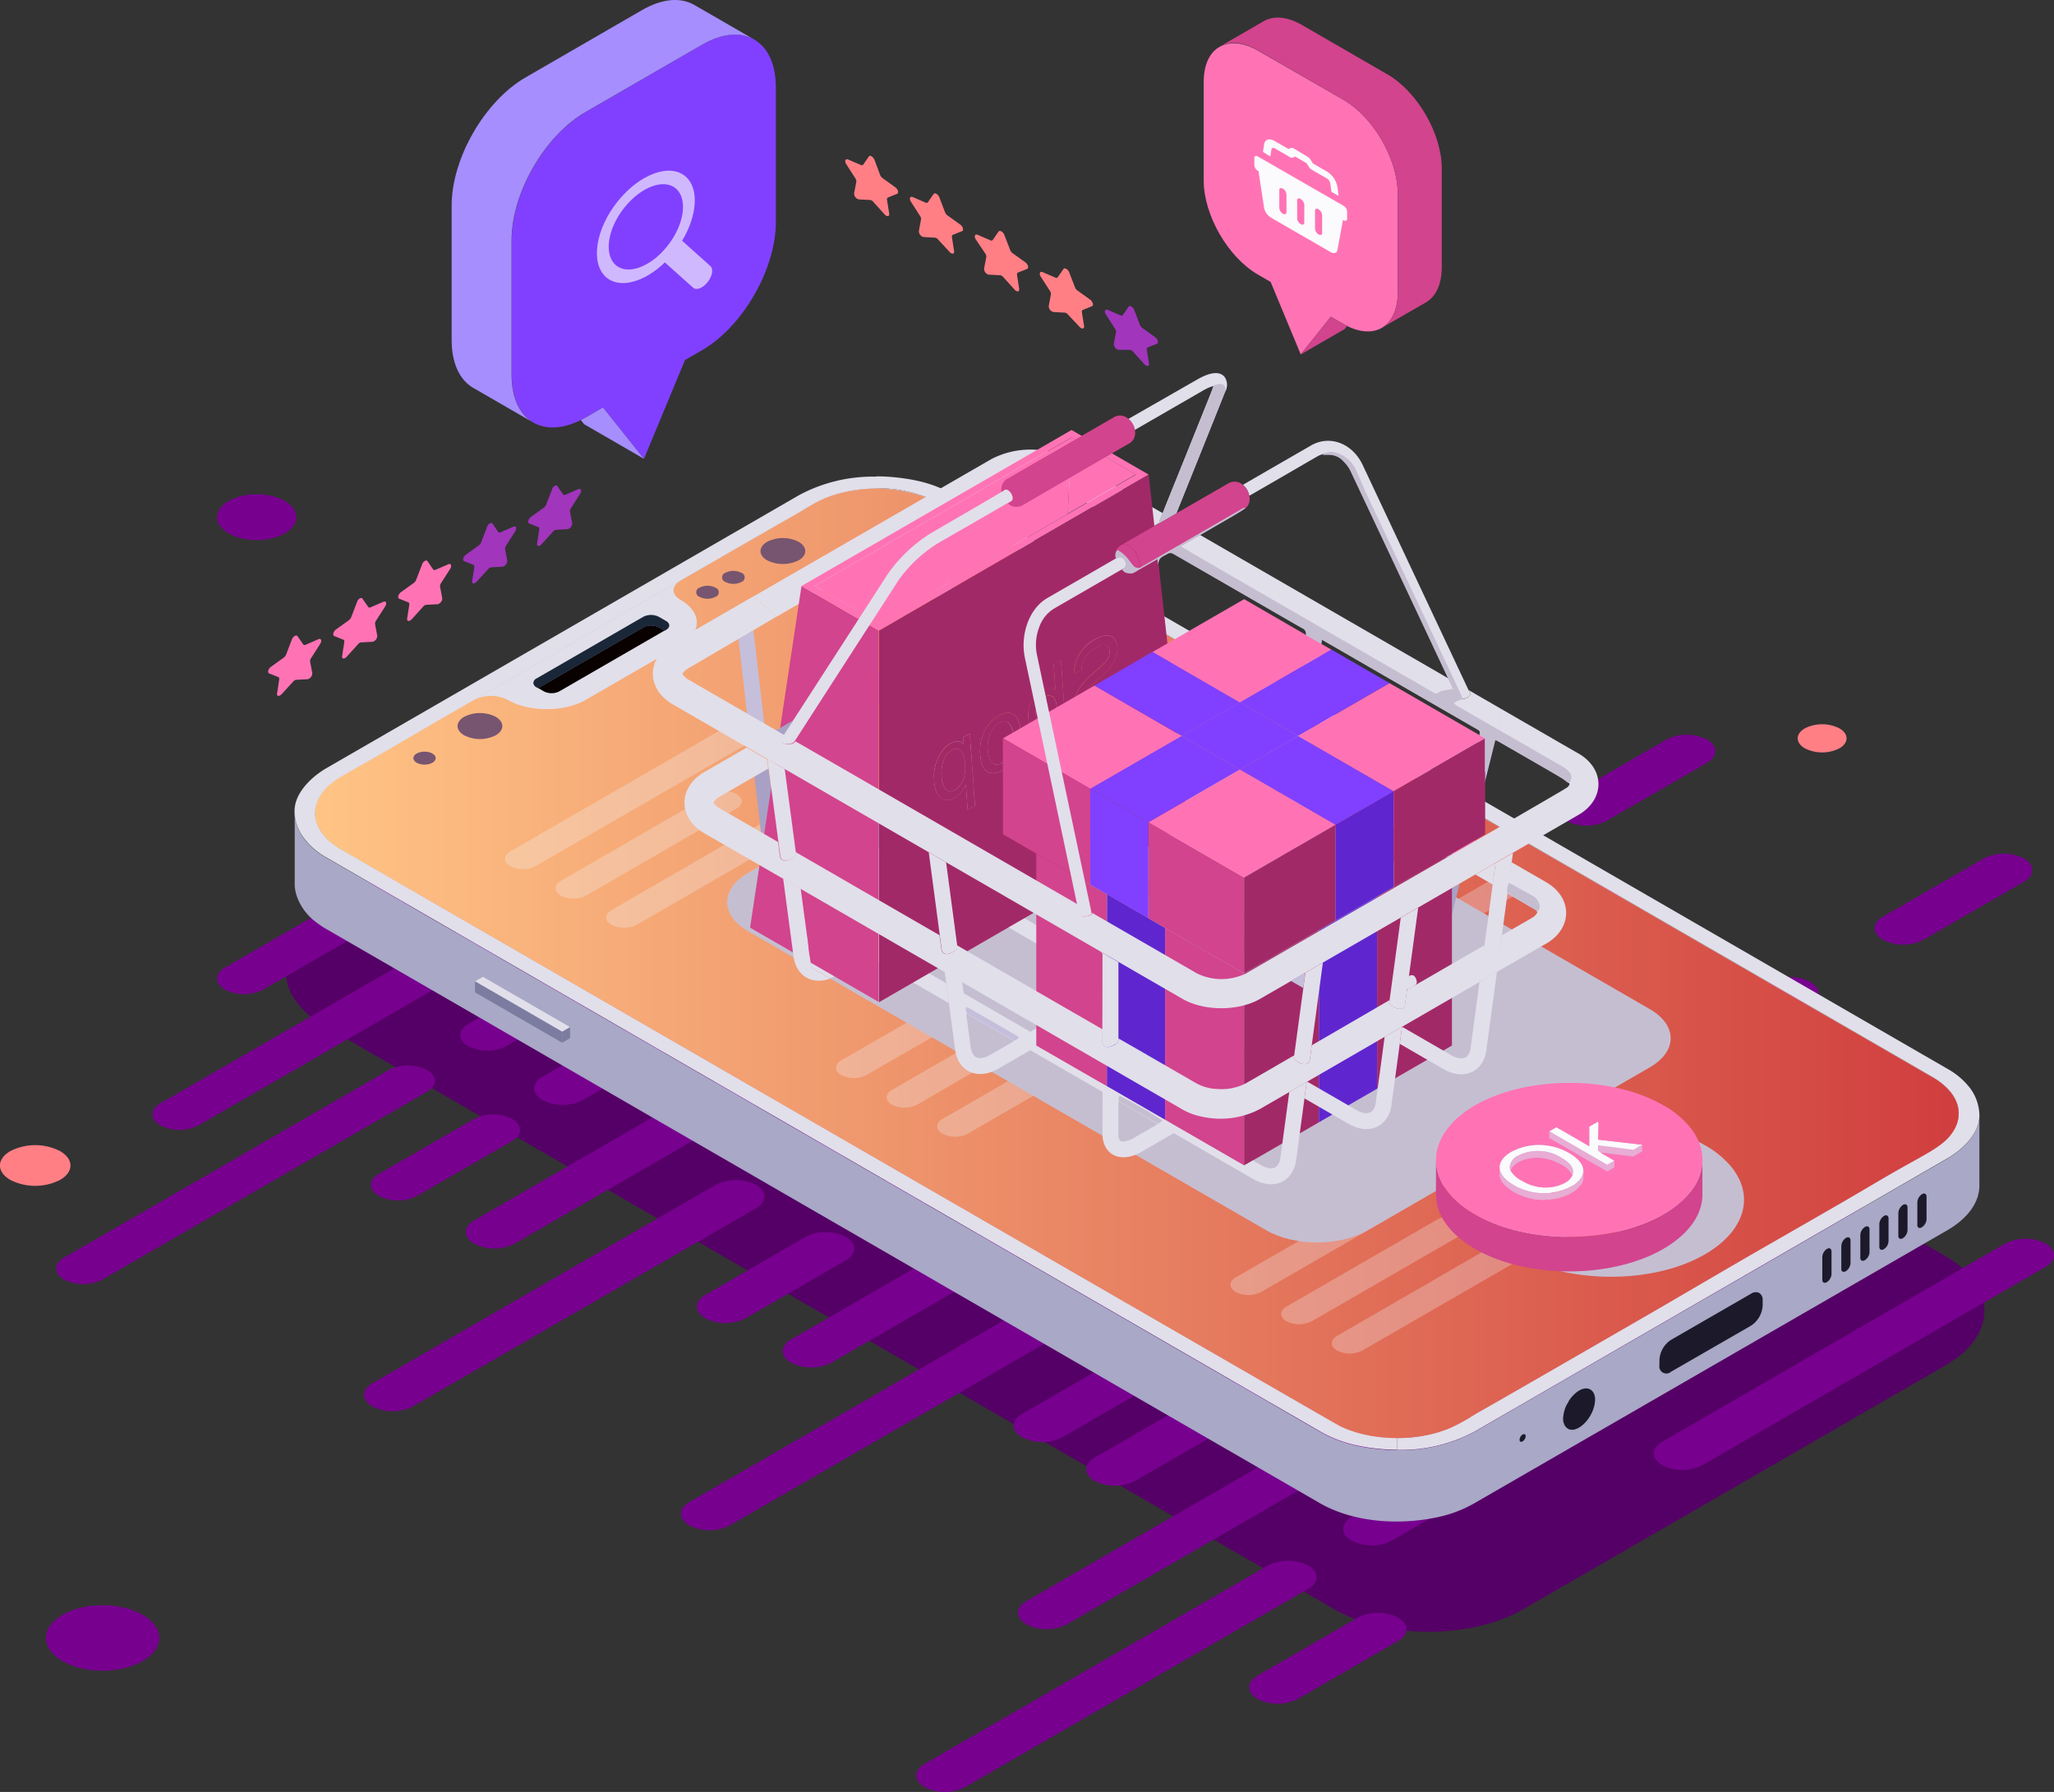 <svg xmlns="http://www.w3.org/2000/svg" xmlns:xlink="http://www.w3.org/1999/xlink" viewBox="0 0 446.27 389.32"><rect x="0" y="0" width="446.27" height="389.32" fill="#333333" stroke="none"/><defs><style>.cls-1{isolation:isolate;}.cls-2{fill:#ff7f85;}.cls-3{fill:#a135bc;}.cls-4{fill:#77008f;}.cls-5{fill:#506;}.cls-6{fill:#a9a8c6;}.cls-7{fill:#1c1a2a;}.cls-8{fill:#e1dfea;}.cls-9{fill:#7c7ca0;}.cls-10{fill:url(#linear-gradient);}.cls-11{fill:#090000;}.cls-12{fill:#1a2738;}.cls-13{fill:#775570;}.cls-14{opacity:0.27;}.cls-15{fill:#f2f8ff;}.cls-16{fill:#717f90;}.cls-17{fill:#8140ff;}.cls-18{fill:#a68efe;}.cls-19{fill:#d0b8ff;}.cls-20{fill:#ff73b5;}.cls-21{fill:#d2448d;}.cls-22{fill:#fbfafc;}.cls-23,.cls-28{fill:#c5bed1;}.cls-23,.cls-29{mix-blend-mode:multiply;}.cls-24{fill:#a9a1c5;}.cls-25{fill:#c5bfdb;}.cls-26{fill:#a22967;}.cls-27{fill:#5f26cf;}.cls-30{fill:#e8acd5;}</style><linearGradient id="linear-gradient" x1="68.46" y1="209.27" x2="425.56" y2="209.27" gradientUnits="userSpaceOnUse"><stop offset="0" stop-color="#ffc485"/><stop offset="1" stop-color="#d03e3e"/></linearGradient></defs><title>Asset 1login</title><g class="cls-1"><g id="Layer_2" data-name="Layer 2"><g id="Default"><path class="cls-2" d="M190,34.72,191.22,38a1.52,1.52,0,0,0,.53.69l2.78,2c.57.42.8,1.26.39,1.42l-2,.8a.44.44,0,0,0-.2.51l.48,3c.09.63-.51.72-1,.16l-2.49-2.75a1,1,0,0,0-.65-.38l-2.49-.13a1.34,1.34,0,0,1-1-1.32l.48-2.5a1.13,1.13,0,0,0-.2-.74l-2-3.12c-.41-.65-.18-1.22.39-1l2.79,1.2a.39.39,0,0,0,.52-.08l1.25-1.8C189,33.62,189.72,34.05,190,34.72Z"/><path class="cls-2" d="M204.09,42.87l1.24,3.25a1.54,1.54,0,0,0,.53.68l2.78,2c.58.41.81,1.25.39,1.42l-2,.8c-.17.06-.24.25-.21.5l.48,3.05c.1.63-.5.72-1,.15L203.78,52a1,1,0,0,0-.65-.37l-2.49-.13a1.34,1.34,0,0,1-1-1.33l.47-2.5a1,1,0,0,0-.2-.73l-2-3.13c-.42-.65-.19-1.22.39-1l2.78,1.2a.41.41,0,0,0,.53-.08l1.24-1.8C203.09,41.78,203.83,42.21,204.09,42.87Z"/><path class="cls-2" d="M218.2,51l1.25,3.24A1.55,1.55,0,0,0,220,55l2.79,2c.57.41.8,1.25.38,1.42l-2,.8c-.17.07-.24.25-.2.5l.47,3.05c.1.63-.5.72-1,.15l-2.49-2.74a1,1,0,0,0-.65-.38l-2.49-.13a1.33,1.33,0,0,1-1-1.32l.48-2.5a1.11,1.11,0,0,0-.2-.74L212,52c-.41-.64-.18-1.22.39-1l2.78,1.2a.42.42,0,0,0,.53-.07l1.24-1.81C217.2,49.93,217.94,50.36,218.2,51Z"/><path class="cls-2" d="M232.31,59.18l1.25,3.24a1.52,1.52,0,0,0,.53.69l2.78,2c.57.42.8,1.26.39,1.42l-2,.8a.44.44,0,0,0-.2.51l.48,3c.1.63-.5.72-1,.16L232,68.3a1,1,0,0,0-.65-.38l-2.49-.13a1.32,1.32,0,0,1-1-1.32l.47-2.5a1.13,1.13,0,0,0-.2-.74l-2-3.12c-.42-.65-.19-1.22.38-1l2.79,1.2a.39.39,0,0,0,.52-.08l1.25-1.8C231.32,58.08,232.06,58.51,232.31,59.18Z"/><path class="cls-3" d="M246.43,67.33l1.24,3.25a1.62,1.62,0,0,0,.53.68l2.78,2c.58.41.81,1.25.39,1.42l-2,.8c-.17.06-.24.25-.2.5l.47,3c.1.63-.5.72-1,.15l-2.49-2.75a1.07,1.07,0,0,0-.66-.37L243,76a1.33,1.33,0,0,1-1-1.33l.47-2.5a1,1,0,0,0-.2-.73l-2-3.13c-.42-.65-.19-1.22.39-1l2.78,1.2c.23.1.43.07.53-.08l1.24-1.8C245.43,66.24,246.17,66.66,246.43,67.33Z"/><path class="cls-4" d="M31,350.83c4.81,2.78,4.81,7.28,0,10.06s-12.61,2.78-17.42,0-4.81-7.28,0-10.06S26.21,348.05,31,350.83Z"/><path class="cls-2" d="M13.06,250.09c3,1.73,3,4.53,0,6.25a11.93,11.93,0,0,1-10.82,0c-3-1.72-3-4.52,0-6.25A11.93,11.93,0,0,1,13.06,250.09Z"/><path class="cls-2" d="M399.65,158.24c2.07,1.2,2.07,3.14,0,4.34a8.35,8.35,0,0,1-7.51,0c-2.07-1.2-2.07-3.14,0-4.34A8.35,8.35,0,0,1,399.65,158.24Z"/><path class="cls-5" d="M422.64,296.67,331,349.59c-11.37,6.57-29.79,6.57-41.16,0L70.62,223c-11.36-6.56-11.36-17.2,0-23.76l91.67-52.92c11.36-6.57,29.79-6.57,41.15,0l219.2,126.55C434,279.47,434,290.11,422.64,296.67Z"/><path class="cls-4" d="M92.76,237.21,22.24,278a9.19,9.19,0,0,1-8.3,0h0c-2.29-1.33-2.29-3.47,0-4.79l70.53-40.74a9.11,9.11,0,0,1,8.29,0h0C95.05,233.74,95.05,235.88,92.76,237.21Z"/><path class="cls-4" d="M147.24,205.74,110,227.27a9.17,9.17,0,0,1-8.29,0h0c-2.29-1.33-2.29-3.47,0-4.8L139,200.94a9.17,9.17,0,0,1,8.29,0h0C149.53,202.27,149.53,204.41,147.24,205.74Z"/><path class="cls-4" d="M113.67,203.75,43.14,244.49a9.11,9.11,0,0,1-8.29,0h0c-2.29-1.32-2.29-3.47,0-4.79L105.37,199a9.19,9.19,0,0,1,8.3,0h0C116,200.29,116,202.43,113.67,203.75Z"/><path class="cls-4" d="M203.85,151.66,133.32,192.4a9.17,9.17,0,0,1-8.29,0h0c-2.29-1.32-2.29-3.47,0-4.79l70.52-40.74a9.19,9.19,0,0,1,8.3,0h0C206.14,148.19,206.14,150.34,203.85,151.66Z"/><path class="cls-4" d="M244.35,171l-70.53,40.74a9.17,9.17,0,0,1-8.29,0h0c-2.29-1.33-2.29-3.47,0-4.8l70.52-40.74a9.19,9.19,0,0,1,8.3,0h0C246.64,167.55,246.64,169.69,244.35,171Z"/><path class="cls-4" d="M111.26,247.9,90.62,259.82a9.19,9.19,0,0,1-8.3,0h0c-2.29-1.32-2.29-3.47,0-4.79L103,243.1a9.17,9.17,0,0,1,8.29,0h0C113.55,244.43,113.55,246.57,111.26,247.9Z"/><path class="cls-4" d="M288.25,145.66,267.6,157.58a9.17,9.17,0,0,1-8.29,0h0c-2.29-1.32-2.29-3.47,0-4.79L280,140.86a9.19,9.19,0,0,1,8.3,0h0C290.54,142.19,290.54,144.33,288.25,145.66Z"/><path class="cls-4" d="M127.7,174.27,57.17,215a9.11,9.11,0,0,1-8.29,0h0c-2.29-1.32-2.29-3.47,0-4.79l70.52-40.74a9.19,9.19,0,0,1,8.3,0h0C130,170.8,130,173,127.7,174.27Z"/><path class="cls-4" d="M171.59,148.91,151,160.84a9.17,9.17,0,0,1-8.29,0h0c-2.29-1.32-2.29-3.47,0-4.79l20.64-11.93a9.17,9.17,0,0,1,8.29,0h0C173.89,145.45,173.89,147.59,171.59,148.91Z"/><path class="cls-4" d="M164.25,262.5,89.7,305.56a9.66,9.66,0,0,1-8.76,0h0c-2.43-1.4-2.43-3.66,0-5.06l74.54-43.07a9.74,9.74,0,0,1,8.77,0h0C166.67,258.83,166.67,261.1,164.25,262.5Z"/><path class="cls-4" d="M221.83,229.23,182.44,252a9.68,9.68,0,0,1-8.77,0h0c-2.42-1.4-2.42-3.67,0-5.06l39.39-22.76a9.68,9.68,0,0,1,8.77,0h0C224.25,225.57,224.25,227.84,221.83,229.23Z"/><path class="cls-4" d="M186.35,227.14,111.8,270.2a9.68,9.68,0,0,1-8.77,0h0c-2.42-1.4-2.42-3.67,0-5.06l74.55-43.07a9.68,9.68,0,0,1,8.77,0h0C188.77,223.47,188.77,225.74,186.35,227.14Z"/><path class="cls-4" d="M281.66,172.08l-74.54,43.06a9.68,9.68,0,0,1-8.77,0h0c-2.42-1.4-2.42-3.67,0-5.07L272.9,167a9.66,9.66,0,0,1,8.76,0h0C284.09,168.41,284.09,170.68,281.66,172.08Z"/><path class="cls-4" d="M324.47,192.53,249.93,235.6a9.68,9.68,0,0,1-8.77,0h0c-2.42-1.4-2.42-3.67,0-5.07l74.55-43.06a9.66,9.66,0,0,1,8.76,0h0C326.9,188.87,326.9,191.14,324.47,192.53Z"/><path class="cls-4" d="M183.8,273.8,162,286.4a9.66,9.66,0,0,1-8.76,0h0c-2.42-1.4-2.42-3.66,0-5.06L175,268.73a9.66,9.66,0,0,1,8.76,0h0C186.22,270.13,186.22,272.4,183.8,273.8Z"/><path class="cls-4" d="M370.88,165.73l-21.82,12.6a9.68,9.68,0,0,1-8.77,0h0c-2.42-1.39-2.42-3.66,0-5.06l21.82-12.61a9.74,9.74,0,0,1,8.77,0h0C373.3,162.06,373.3,164.33,370.88,165.73Z"/><path class="cls-4" d="M201.17,196,126.63,239a9.68,9.68,0,0,1-8.77,0h0c-2.42-1.4-2.42-3.67,0-5.07l74.55-43.06a9.66,9.66,0,0,1,8.76,0h0C203.6,192.31,203.6,194.58,201.17,196Z"/><path class="cls-4" d="M247.58,169.17l-21.82,12.61a9.68,9.68,0,0,1-8.77,0h0c-2.42-1.4-2.42-3.67,0-5.07l21.82-12.6a9.68,9.68,0,0,1,8.77,0h0C250,165.51,250,167.77,247.58,169.17Z"/><path class="cls-4" d="M284.22,345.2l-74.54,43.07a9.68,9.68,0,0,1-8.77,0h0c-2.42-1.4-2.42-3.67,0-5.07l74.55-43.06a9.66,9.66,0,0,1,8.76,0h0C286.65,341.54,286.65,343.81,284.22,345.2Z"/><path class="cls-4" d="M341.81,311.94,302.42,334.7a9.74,9.74,0,0,1-8.77,0h0c-2.42-1.4-2.42-3.67,0-5.07L333,306.87a9.68,9.68,0,0,1,8.77,0h0C344.23,308.27,344.23,310.54,341.81,311.94Z"/><path class="cls-4" d="M306.32,309.84l-74.54,43.07a9.74,9.74,0,0,1-8.77,0h0c-2.42-1.4-2.42-3.67,0-5.07l74.55-43.06a9.66,9.66,0,0,1,8.76,0h0C308.74,306.18,308.74,308.44,306.32,309.84Z"/><path class="cls-4" d="M401.64,254.78,327.1,297.84a9.68,9.68,0,0,1-8.77,0h0c-2.42-1.4-2.42-3.66,0-5.06l74.54-43.07a9.74,9.74,0,0,1,8.77,0h0C404.06,251.11,404.06,253.38,401.64,254.78Z"/><path class="cls-4" d="M444.45,275.24,369.91,318.3a9.68,9.68,0,0,1-8.77,0h0c-2.42-1.4-2.42-3.67,0-5.06l74.54-43.07a9.74,9.74,0,0,1,8.77,0h0C446.87,271.57,446.87,273.84,444.45,275.24Z"/><path class="cls-4" d="M303.78,356.5,282,369.11a9.68,9.68,0,0,1-8.77,0h0c-2.42-1.4-2.42-3.67,0-5.07L295,351.44a9.68,9.68,0,0,1,8.77,0h0C306.2,352.84,306.2,355.1,303.78,356.5Z"/><path class="cls-4" d="M321.15,278.68l-74.54,43.06a9.68,9.68,0,0,1-8.77,0h0c-2.42-1.39-2.42-3.66,0-5.06l74.54-43.06a9.68,9.68,0,0,1,8.77,0h0C323.57,275,323.57,277.28,321.15,278.68Z"/><path class="cls-4" d="M367.55,251.88l-21.82,12.6a9.66,9.66,0,0,1-8.76,0h0c-2.43-1.4-2.43-3.66,0-5.06l21.81-12.61a9.68,9.68,0,0,1,8.77,0h0C370,248.21,370,250.48,367.55,251.88Z"/><path class="cls-4" d="M233.09,288.35l-74.54,43.06a9.68,9.68,0,0,1-8.77,0h0c-2.42-1.4-2.42-3.67,0-5.07l74.54-43.06a9.68,9.68,0,0,1,8.77,0h0C235.51,284.68,235.51,287,233.09,288.35Z"/><path class="cls-4" d="M290.67,255.08l-39.39,22.76a9.68,9.68,0,0,1-8.77,0h0c-2.42-1.4-2.42-3.67,0-5.07L281.91,250a9.72,9.72,0,0,1,8.76,0h0C293.1,251.41,293.1,253.68,290.67,255.08Z"/><path class="cls-4" d="M255.19,253l-74.55,43.06a9.66,9.66,0,0,1-8.76,0h0c-2.42-1.4-2.42-3.67,0-5.07l74.54-43.06a9.68,9.68,0,0,1,8.77,0h0C257.61,249.32,257.61,251.59,255.19,253Z"/><path class="cls-4" d="M350.51,197.92,276,241a9.68,9.68,0,0,1-8.77,0h0c-2.42-1.4-2.42-3.66,0-5.06l74.55-43.06a9.68,9.68,0,0,1,8.77,0h0C352.93,194.26,352.93,196.52,350.51,197.92Z"/><path class="cls-4" d="M393.32,218.38l-74.55,43.06a9.66,9.66,0,0,1-8.76,0h0c-2.43-1.4-2.43-3.66,0-5.06l74.54-43.06a9.68,9.68,0,0,1,8.77,0h0C395.74,214.71,395.74,217,393.32,218.38Z"/><path class="cls-4" d="M252.65,299.64l-21.82,12.61a9.68,9.68,0,0,1-8.77,0h0c-2.42-1.4-2.42-3.67,0-5.07l21.82-12.6a9.68,9.68,0,0,1,8.77,0h0C255.07,296,255.07,298.25,252.65,299.64Z"/><path class="cls-4" d="M439.72,191.58l-21.82,12.6a9.68,9.68,0,0,1-8.77,0h0c-2.42-1.4-2.42-3.67,0-5.06L431,186.51a9.68,9.68,0,0,1,8.77,0h0C442.14,187.91,442.14,190.18,439.72,191.58Z"/><path class="cls-4" d="M270,221.82l-74.55,43.07a9.74,9.74,0,0,1-8.77,0h0c-2.42-1.4-2.42-3.67,0-5.07l74.55-43.06a9.68,9.68,0,0,1,8.77,0h0C272.44,218.16,272.44,220.43,270,221.82Z"/><path class="cls-4" d="M316.42,195l-21.82,12.6a9.68,9.68,0,0,1-8.77,0h0c-2.42-1.4-2.42-3.66,0-5.06L307.65,190a9.74,9.74,0,0,1,8.77,0h0C318.84,191.35,318.84,193.62,316.42,195Z"/><path class="cls-6" d="M66.18,182.38a15.81,15.81,0,0,0,4.77,4L286.71,311a27.16,27.16,0,0,0,8.11,3.1,42.45,42.45,0,0,0,8.73.94,33.89,33.89,0,0,0,16.87-4l102.67-59.3c2.89-1.67,6-4.56,6.79-7.82a7.21,7.21,0,0,0,.18-1.66v15.3c0,4.21-3.25,7.59-7,9.74L320.42,326.54a27.47,27.47,0,0,1-8.12,3.09c-8.33,1.79-18.25,1.15-25.59-3.09L71,201.9a23,23,0,0,1-2.7-1.84c-2.35-1.86-4.27-5-4.27-8h0V176.6h0A10.18,10.18,0,0,0,66.18,182.38Z"/><path class="cls-7" d="M380.43,281.08a1.82,1.82,0,0,1,1.71-.22,1.71,1.71,0,0,1,.83,1.68v1.09a5.58,5.58,0,0,1-2.54,4.39l-17.36,10a1.54,1.54,0,0,1-2.53-1.45v-1.11a5.57,5.57,0,0,1,2.53-4.37Z"/><path class="cls-7" d="M341.89,303.07c2.42-2.46,4.73-1.48,4.67,1.06-.11,3.8-3.88,7.52-5.92,6.25a2.18,2.18,0,0,1-.71-.76,3.29,3.29,0,0,1-.27-2,7.59,7.59,0,0,1,.71-2.39,0,0,0,0,1,0,0,8.33,8.33,0,0,0,.53-.93A6.91,6.91,0,0,1,341.89,303.07Z"/><path class="cls-8" d="M70.37,181.43c1.77,2.14,3.19,2.71,9.4,6.33.11.07,210.26,121.5,211.35,122a29,29,0,0,0,12.45,2.61l0,2.6a42.45,42.45,0,0,1-8.73-.94,27.16,27.16,0,0,1-8.11-3.1L71,186.34a15.81,15.81,0,0,1-4.77-4A10.18,10.18,0,0,1,64,176.6a7.16,7.16,0,0,1,.17-1.91c.77-3.27,3.9-6.16,6.8-7.83l102.67-59.3a33.84,33.84,0,0,1,16.85-4l0,2.59a31.92,31.92,0,0,0-6.64.68c-4.44.94-6.59,2.3-9.89,4.28s7.62-4.47-38.54,22.19c-7.51,4.35-15,8.77-22.5,13.1s-15.06,8.59-22.56,13c-3.13,1.83-6.24,3.68-9.38,5.45a84.6,84.6,0,0,0-8.84,5.28C68.19,173.22,67.17,177.57,70.37,181.43Z"/><polygon class="cls-8" points="122.14 224.15 123.86 223.15 104.93 212.22 103.21 213.21 122.14 224.15"/><polygon class="cls-9" points="123.86 225.54 123.86 223.15 122.14 224.15 122.14 226.54 123.86 225.54"/><polygon class="cls-9" points="122.14 226.54 122.14 224.15 103.21 213.21 103.21 215.6 122.14 226.54"/><path class="cls-7" d="M330.81,313.15h0a1.43,1.43,0,0,0,.67-1.12h0c0-.41-.3-.57-.67-.36h0a1.48,1.48,0,0,0-.66,1.13h0C330.15,313.21,330.45,313.37,330.81,313.15Z"/><path class="cls-7" d="M417.58,266.62h0a2.24,2.24,0,0,0,1-1.74V260c0-.63-.46-.88-1-.55h0a2.24,2.24,0,0,0-1,1.74v4.92C416.55,266.7,417,267,417.58,266.62Z"/><path class="cls-7" d="M413.45,269h0a2.24,2.24,0,0,0,1-1.75v-4.92c0-.63-.46-.87-1-.55h0a2.26,2.26,0,0,0-1,1.75v4.92C412.42,269.09,412.88,269.34,413.45,269Z"/><path class="cls-7" d="M409.32,271.39h0a2.22,2.22,0,0,0,1-1.74v-4.92c0-.63-.46-.88-1-.55h0a2.24,2.24,0,0,0-1,1.74v4.92C408.29,271.47,408.75,271.72,409.32,271.39Z"/><path class="cls-7" d="M405.19,273.78h0a2.24,2.24,0,0,0,1-1.74v-4.92c0-.63-.46-.88-1-.55h0a2.22,2.22,0,0,0-1,1.74v4.92C404.16,273.86,404.62,274.11,405.19,273.78Z"/><path class="cls-7" d="M401.06,276.17h0a2.26,2.26,0,0,0,1-1.75V269.5c0-.63-.46-.88-1-.55h0a2.24,2.24,0,0,0-1,1.75v4.91C400,276.25,400.49,276.49,401.06,276.17Z"/><path class="cls-7" d="M396.93,278.55h0a2.24,2.24,0,0,0,1-1.74v-4.92c0-.63-.46-.88-1-.55h0a2.22,2.22,0,0,0-1,1.74V278C395.9,278.63,396.36,278.88,396.93,278.55Z"/><path class="cls-8" d="M423.09,251.67,320.42,311a33.89,33.89,0,0,1-16.87,4l0-2.6a29.8,29.8,0,0,0,11.31-2.11,39.75,39.75,0,0,0,5.24-2.84c3.35-2-7.62,4.47,38.54-22.2,7.51-4.34,15-8.77,22.5-13.1s15.07-8.59,22.56-13c3.13-1.84,6.24-3.69,9.39-5.46,6.21-3.5,9.15-4.87,11.07-7.63,2.51-3.62,1.93-8.39-4.28-12.07-.23-.15-216-124.82-217-125.3a29.17,29.17,0,0,0-12.47-2.61l0-2.59a43.25,43.25,0,0,1,8.74.93,27.66,27.66,0,0,1,8.13,3.1L423.09,232.19a16.15,16.15,0,0,1,4.78,4,10.16,10.16,0,0,1,2.19,6,7.21,7.21,0,0,1-.18,1.66C429.13,247.11,426,250,423.09,251.67Z"/><path class="cls-8" d="M206.89,111l-4-2.29a29.17,29.17,0,0,0-12.47-2.61,31.77,31.77,0,0,0-6.63.69c-4.45.94-6.6,2.29-9.9,4.27-3.11,1.87,6.17-3.61-29.71,17.09l-8.83,5.1c-7.51,4.35-15,8.77-22.5,13.1q-3.08,1.78-6.18,3.55c-5.46,3.13-10.94,6.24-16.38,9.43-3.12,1.83-6.24,3.68-9.38,5.45a87.54,87.54,0,0,0-8.84,5.28c-3.9,3.14-4.94,7.5-1.73,11.35,1.78,2.14,3.19,2.71,9.4,6.34L171,240.48c56.91,32.88,119.49,69,120.1,69.32a29,29,0,0,0,12.45,2.62,29.78,29.78,0,0,0,11.3-2.12,37.46,37.46,0,0,0,5.24-2.84c3.35-2-7.62,4.47,38.54-22.19,7.51-4.35,15-8.77,22.51-13.11s15.06-8.59,22.56-13c3.12-1.83,6.24-3.69,9.38-5.46,6.22-3.5,9.15-4.87,11.07-7.63,2.42-3.48,2-8-3.58-11.63a8.18,8.18,0,0,0-.7-.43C419.68,233.9,236.42,128,206.89,111Z"/><path class="cls-10" d="M420.59,234.47c5.55,3.61,6,8.15,3.58,11.63-1.92,2.76-4.85,4.13-11.07,7.63-3.14,1.77-6.26,3.63-9.38,5.46-7.5,4.38-15,8.64-22.56,13s-15,8.76-22.51,13.11c-46.16,26.66-35.19,20.18-38.54,22.19a37.46,37.46,0,0,1-5.24,2.84c-7.22,3-17.09,2.76-23.75-.5-1-.49-183.73-106.07-211.36-122-6.21-3.63-7.62-4.2-9.4-6.34-3.21-3.85-2.17-8.21,1.73-11.35,2.13-1.7,4-2.36,18.22-10.73,4.24-2.49,8.5-4.93,12.77-7.37a8,8,0,0,1,7.2,0c4.69,2.71,12.29,2.71,17,0l20.6-11.9c4.69-2.71,4.69-7.1,0-9.8-2.11-1.23-2-3.09,0-4.21,31.61-18.23,23.08-13.19,26.08-15,3.3-2,5.45-3.33,9.9-4.27a31,31,0,0,1,19.1,1.92C203.05,108.79,197.19,105.42,420.59,234.47Z"/><path class="cls-11" d="M139.77,136.28a3.69,3.69,0,0,1,3.36,0l1.25.72-22.85,13.2a3.7,3.7,0,0,1-3.38,0l-1.23-.72Z"/><path class="cls-12" d="M143.13,134l1.58.91c.95.55.92,1.41,0,1.95l-.33.19-1.25-.72a3.69,3.69,0,0,0-3.36,0l-22.85,13.2-.33-.19a1.21,1.21,0,0,1-.71-.95v0a1.17,1.17,0,0,1,.71-1L139.77,134A3.72,3.72,0,0,1,143.13,134Z"/><path class="cls-13" d="M100.84,159.74a7.58,7.58,0,0,0,6.88,0c1.9-1.1,1.9-2.88,0-4a7.58,7.58,0,0,0-6.88,0C98.94,156.86,98.94,158.64,100.84,159.74Z"/><path class="cls-13" d="M166.66,121.72a7.65,7.65,0,0,0,6.88,0c1.9-1.1,1.9-2.88,0-4a7.58,7.58,0,0,0-6.88,0C164.76,118.84,164.76,120.62,166.66,121.72Z"/><ellipse class="cls-13" cx="92.24" cy="164.71" rx="2.43" ry="1.41"/><path class="cls-13" d="M152,129.67a3.79,3.79,0,0,0,3.44,0,1.05,1.05,0,0,0,0-2,3.79,3.79,0,0,0-3.44,0A1.05,1.05,0,0,0,152,129.67Z"/><path class="cls-13" d="M157.62,126.44a3.81,3.81,0,0,0,3.45,0,1.05,1.05,0,0,0,0-2,3.81,3.81,0,0,0-3.45,0A1.05,1.05,0,0,0,157.62,126.44Z"/><g class="cls-14"><path class="cls-15" d="M163.14,161.17l-46.79,27a6.06,6.06,0,0,1-5.5,0h0c-1.52-.88-1.52-2.3,0-3.18l46.79-27a6.06,6.06,0,0,1,5.5,0h0C164.66,158.87,164.66,160.29,163.14,161.17Z"/><path class="cls-15" d="M160,175.69l-32.65,18.87a6.08,6.08,0,0,1-5.51,0h0c-1.52-.88-1.52-2.3,0-3.18l32.66-18.87a6.06,6.06,0,0,1,5.5,0h0C161.53,173.39,161.53,174.81,160,175.69Z"/><path class="cls-15" d="M171,182.05l-32.65,18.86a6.08,6.08,0,0,1-5.51,0h0c-1.52-.87-1.52-2.3,0-3.18l32.66-18.86a6.06,6.06,0,0,1,5.5,0h0C172.53,179.75,172.53,181.17,171,182.05Z"/></g><g class="cls-14"><path class="cls-16" d="M254.43,147.83l-46.79,27a6.08,6.08,0,0,1-5.51,0h0c-1.52-.88-1.52-2.3,0-3.18l46.79-27a6.08,6.08,0,0,1,5.51,0h0C256,145.53,256,147,254.43,147.83Z"/><path class="cls-16" d="M251.29,162.35l-32.65,18.87a6.08,6.08,0,0,1-5.51,0h0c-1.52-.88-1.52-2.3,0-3.18l32.66-18.87a6.12,6.12,0,0,1,5.5,0h0C252.81,160.05,252.81,161.48,251.29,162.35Z"/><path class="cls-16" d="M262.3,168.71l-32.66,18.86a6.06,6.06,0,0,1-5.5,0h0c-1.52-.87-1.52-2.3,0-3.18l32.65-18.86a6.08,6.08,0,0,1,5.51,0h0C263.82,166.41,263.82,167.83,262.3,168.71Z"/></g><g class="cls-14"><path class="cls-15" d="M235.05,206.56l-46.79,27a6.06,6.06,0,0,1-5.5,0h0c-1.52-.88-1.52-2.3,0-3.18l46.79-27a6.06,6.06,0,0,1,5.5,0h0C236.57,204.26,236.57,205.68,235.05,206.56Z"/><path class="cls-15" d="M231.92,221.08,199.26,240a6.06,6.06,0,0,1-5.5,0h0c-1.52-.88-1.52-2.3,0-3.18l32.66-18.87a6.12,6.12,0,0,1,5.5,0h0C233.44,218.78,233.44,220.21,231.92,221.08Z"/><path class="cls-15" d="M242.92,227.44,210.27,246.3a6.08,6.08,0,0,1-5.51,0h0c-1.52-.87-1.52-2.3,0-3.18l32.66-18.86a6.06,6.06,0,0,1,5.5,0h0C244.44,225.14,244.44,226.56,242.92,227.44Z"/></g><path class="cls-17" d="M168.57,19V48.24c0,10.24-7.18,22.7-16,27.82l-3.74,2.16-8.91,21.46L131,88.52l-3.75,2.17c-.36.2-.72.4-1.08.57-4,2-7.61,2.09-10.28.55l-.2-.13c-2.79-1.73-4.5-5.27-4.5-10.27V52.16c0-10.25,7.19-22.7,16.06-27.82L152.52,9.72c4.35-2.51,8.29-2.8,11.18-1.23l.17.1C166.78,10.27,168.57,13.87,168.57,19Z"/><path class="cls-18" d="M102.84,84.28c-2.91-1.67-4.71-5.28-4.71-10.39V44.64c0-10.25,7.19-22.7,16.06-27.82L139.5,2.19c4.44-2.56,8.45-2.8,11.35-1.12L163.7,8.49c-2.89-1.57-6.83-1.28-11.18,1.23L127.21,24.34c-8.87,5.12-16.06,17.57-16.06,27.82V81.41c0,5,1.71,8.54,4.5,10.27Z"/><path class="cls-18" d="M131,88.52l8.91,11.16-13-7.52-.71-.9c.36-.17.72-.37,1.08-.57Z"/><path class="cls-19" d="M149,38.38c-3.39-3-10-.63-14.82,5.4s-5.92,13.37-2.53,16.41c2.94,2.63,8.31,1.17,12.8-3.18l6.15,5.5c.7.63,2.11.09,3.14-1.21s1.31-2.87.6-3.5l-6.14-5.5C151.48,46.87,151.94,41,149,38.38Zm-4,15.08c-3.64,4.57-8.67,6.4-11.25,4.1S132,49.67,135.66,45.1s8.67-6.4,11.25-4.09S148.63,48.89,145,53.46Z"/><ellipse class="cls-4" cx="55.78" cy="112.36" rx="8.62" ry="4.98"/><g class="cls-14"><path class="cls-15" d="M330.86,193.55l-46.79,27a6.14,6.14,0,0,1-5.51,0h0c-1.52-.88-1.52-2.31,0-3.18l46.79-27a6.08,6.08,0,0,1,5.51,0h0C332.38,191.25,332.38,192.68,330.86,193.55Z"/><path class="cls-15" d="M327.72,208.08l-32.65,18.86a6.06,6.06,0,0,1-5.5,0h0c-1.52-.88-1.52-2.3,0-3.18l32.65-18.86a6.06,6.06,0,0,1,5.5,0h0C329.24,205.78,329.24,207.2,327.72,208.08Z"/><path class="cls-15" d="M338.73,214.43,306.07,233.3a6.06,6.06,0,0,1-5.5,0h0c-1.52-.88-1.52-2.3,0-3.18l32.65-18.87a6.14,6.14,0,0,1,5.51,0h0C340.25,212.13,340.25,213.56,338.73,214.43Z"/></g><g class="cls-14"><path class="cls-15" d="M320.82,253.66,274,280.7a6.14,6.14,0,0,1-5.51,0h0c-1.52-.88-1.52-2.31,0-3.18l46.8-27a6.06,6.06,0,0,1,5.5,0h0C322.34,251.36,322.34,252.79,320.82,253.66Z"/><path class="cls-15" d="M317.69,268.19,285,287.05a6.06,6.06,0,0,1-5.5,0h0c-1.52-.88-1.52-2.3,0-3.18L312.18,265a6.08,6.08,0,0,1,5.51,0h0C319.21,265.89,319.21,267.31,317.69,268.19Z"/><path class="cls-15" d="M328.69,274.54,296,293.41a6.06,6.06,0,0,1-5.5,0h0c-1.52-.88-1.52-2.3,0-3.18l32.65-18.87a6.14,6.14,0,0,1,5.51,0h0C330.21,272.24,330.21,273.67,328.69,274.54Z"/></g><path class="cls-20" d="M64.64,138.21,65.88,140a.43.43,0,0,0,.53.08l2.78-1.21c.58-.25.81.33.39,1l-2,3.13a1.06,1.06,0,0,0-.2.74l.47,2.5a1.33,1.33,0,0,1-1,1.32l-2.48.13a1,1,0,0,0-.66.38L61.2,150.8c-.52.57-1.12.48-1-.15l.47-3.05c0-.25,0-.43-.2-.5l-2-.8c-.42-.17-.19-1,.39-1.42l2.78-2a1.57,1.57,0,0,0,.53-.69l1.24-3.24C63.64,138.27,64.38,137.84,64.64,138.21Z"/><path class="cls-20" d="M78.75,130.06l1.25,1.8a.39.39,0,0,0,.52.08l2.79-1.2c.57-.25.8.32.38,1l-2,3.13a1.09,1.09,0,0,0-.2.73l.47,2.5a1.34,1.34,0,0,1-1,1.33l-2.49.13a1,1,0,0,0-.65.37l-2.49,2.75c-.51.57-1.12.48-1-.15l.48-3.05c0-.25,0-.44-.2-.5l-2-.8c-.41-.17-.18-1,.39-1.42l2.78-2a1.54,1.54,0,0,0,.53-.68l1.25-3.25C77.75,130.12,78.49,129.69,78.75,130.06Z"/><path class="cls-20" d="M92.87,121.91l1.24,1.8c.1.15.3.18.53.08l2.78-1.2c.57-.25.8.32.39,1l-2,3.12a1.13,1.13,0,0,0-.2.74l.48,2.5a1.32,1.32,0,0,1-1,1.32l-2.49.13a1,1,0,0,0-.65.38l-2.49,2.75c-.51.56-1.11.47-1-.15l.47-3c0-.25,0-.44-.2-.51l-2-.8c-.42-.16-.19-1,.39-1.42l2.78-2a1.5,1.5,0,0,0,.52-.69l1.25-3.24C91.87,122,92.61,121.53,92.87,121.91Z"/><path class="cls-3" d="M107,113.75l1.24,1.81a.43.43,0,0,0,.53.08l2.78-1.21c.58-.25.81.33.39,1l-2,3.13a1.06,1.06,0,0,0-.2.74l.47,2.5a1.32,1.32,0,0,1-1,1.32l-2.49.13a1,1,0,0,0-.65.38l-2.49,2.74c-.52.57-1.12.48-1-.15l.48-3c0-.25,0-.43-.21-.5l-2-.8c-.42-.17-.19-1,.39-1.42l2.78-2a1.57,1.57,0,0,0,.53-.69l1.24-3.24C106,113.81,106.72,113.38,107,113.75Z"/><path class="cls-3" d="M121.09,105.6l1.25,1.8c.1.15.3.18.53.08l2.78-1.2c.57-.25.8.32.39,1l-2,3.13a1.09,1.09,0,0,0-.2.73l.48,2.5a1.35,1.35,0,0,1-1,1.33l-2.49.13a1,1,0,0,0-.65.37l-2.49,2.75c-.51.57-1.11.48-1-.15l.48-3.05c0-.25,0-.44-.2-.5l-2-.8c-.41-.17-.18-1,.39-1.42l2.79-2a1.59,1.59,0,0,0,.52-.68l1.25-3.24C120.09,105.66,120.84,105.23,121.09,105.6Z"/><path class="cls-20" d="M261.53,17.76V39.24c0,7.51,5.28,16.66,11.79,20.42l2.75,1.59L282.61,77l6.54-8.19c.92.52,1.84,1.06,2.75,1.59l.79.42c2.94,1.48,5.59,1.53,7.55.4l.15-.09c2-1.27,3.3-3.88,3.3-7.54V42.12c0-7.53-5.28-16.67-11.79-20.43L273.32,11c-3.19-1.84-6.09-2-8.21-.89l-.13.07C262.85,11.36,261.53,14,261.53,17.76Z"/><path class="cls-21" d="M309.8,65.7c2.13-1.23,3.45-3.88,3.45-7.64V36.59c0-7.52-5.28-16.66-11.79-20.42L282.88,5.43c-3.26-1.88-6.2-2.06-8.33-.82l-9.44,5.45c2.12-1.16,5-1,8.21.89L291.9,21.69c6.51,3.76,11.79,12.9,11.79,20.43V63.59c0,3.66-1.26,6.27-3.3,7.54Z"/><path class="cls-21" d="M289.15,68.81,282.61,77l9.56-5.52.52-.66-.79-.42C291,69.87,290.07,69.33,289.15,68.81Z"/><path class="cls-22" d="M281.06,32.23a.64.64,0,0,0-.55-.09l-.55.23-3-1.72c-1.15-.67-2.14-.38-2.3.67L274.4,33,276,34l.24-1.53c.05-.35.38-.44.76-.22l3.31,1.91a.64.64,0,0,0,.55.09l.55-.23,2.46,1.42.55.87a1.58,1.58,0,0,0,.55.54l3.3,1.91a1.64,1.64,0,0,1,.77,1.11l.24,1.8,1.57.91-.27-2a5,5,0,0,0-2.31-3.33l-3-1.73-.55-.86a1.7,1.7,0,0,0-.55-.55ZM273.3,34c-.43-.25-.77-.1-.77.33v1.55a1.58,1.58,0,0,0,.77,1.22l.13.08,1.21,7.94a3.32,3.32,0,0,0,1.53,2.18l12.88,7.44c.76.44,1.41.26,1.53-.41l1.21-6.55.13.08c.42.24.77.1.77-.33V45.94a1.64,1.64,0,0,0-.77-1.23Zm13.19,11.5a1.6,1.6,0,0,1,.77,1.22v3.88c0,.43-.35.58-.77.33a1.62,1.62,0,0,1-.78-1.22V45.79c0-.43.35-.58.78-.33Zm-3.88-2.24a1.58,1.58,0,0,1,.77,1.22v3.88c0,.43-.34.58-.77.33a1.62,1.62,0,0,1-.78-1.22V43.54c0-.42.35-.57.78-.32ZM278.73,41a1.59,1.59,0,0,1,.78,1.22v3.88c0,.43-.35.58-.78.33a1.62,1.62,0,0,1-.78-1.23V41.3c0-.42.35-.57.78-.32Z"/><path class="cls-23" d="M358.44,231.9l-61.33,35.41c-6.06,3.5-15.89,3.5-21.95,0l-112.63-65c-6.06-3.5-6.06-9.17,0-12.67l61.33-35.41c6.06-3.5,15.88-3.5,21.94,0l112.64,65C364.5,222.73,364.5,228.4,358.44,231.9Z"/><path class="cls-8" d="M210.92,227.54a3.19,3.19,0,0,0,.79,1.88c.88.85,2.4.37,3.46-.25,0,0,0,0,5.22-3l-10.46-6C210.94,227.68,210.88,227.51,210.92,227.54ZM225.86,223l3.46,2-2,1.17,12.26,7.08v4l-15.72-9.08q-3.47,2-6.94,4h0c-4.53,2.65-8.8.61-9.41-4.17,0-.12-1.5-11.19-2.25-16.92l3.77,2.18c.11.84.23,1.69.34,2.53,0,0-.15-.09,14.49,8.37Z"/><path class="cls-8" d="M254.35,119.84c38.53,22.26,59.91,34.56,71.78,41.43V154l-7.07-4.09c.12.26.24.5.35.75a.39.39,0,0,1-.11.46,2.7,2.7,0,0,1-1.42.78,1.09,1.09,0,0,1-1.2-.57l-1.81-3.84-54.18-31.3Z"/><path class="cls-24" d="M244.56,216.19l27.74,16-7.59,4.39a11.24,11.24,0,0,0,5.9-1.21s10.55-6.11,10.58-6.11l.32-2.38-5.75,3.32-27.74-16,2-1.16-3.45-2-2,1.15-1.49-.85c0,1.9,0,3.81,0,5.72C243.56,216.76,244.06,216.48,244.56,216.19Z"/><path class="cls-24" d="M292.92,220.3l-7.63,4.41c-.1.8-.21,1.59-.32,2.39l16.94-9.78.32-2.39-5.85,3.38-9.49-5.48c-.16,1.23-.33,2.47-.5,3.7Z"/><path class="cls-24" d="M313.64,205.91,317.12,192,313,194.37c-2.71,10.84-2.68,10.68-2.68,10.71a16.3,16.3,0,0,1-4.19,7c-.13,1-.27,2-.4,3l4.71-2.72a18.72,18.72,0,0,0,3.24-6.5Z"/><path class="cls-25" d="M321.83,158.82c-.67,2.68-5.43,21.76-5.71,22.87a.93.93,0,0,0,.62,1.15,4.06,4.06,0,0,0,2.51-.35c.31-.15.29-.22.33-.39q2.69-10.74,5.36-21.48Z"/><path class="cls-25" d="M281.11,161.54a1,1,0,0,0,.18.76c.55.72,1.94.35,2.77,0,.13-.05.46-.19.47-.32h0a.62.62,0,0,1,0-.13q1.33-11.52,2.66-23l-3.27-1.89c-.35,3-2.37,20.58-2.83,24.61Z"/><path class="cls-25" d="M205.15,114.15c0-.38-.09-.75-.13-1.12l-3.26,1.88c0,.38.09.76.13,1.15C202.61,115.6,202.73,115.56,205.15,114.15Z"/><path class="cls-24" d="M197.1,199.07l3.46,2c1-.59,2.07-1.19,3.1-1.79-.16-1.23-.32-2.47-.49-3.71Z"/><path class="cls-24" d="M281.63,187.12s-.1,1,2.13-18.4l-3.26-1.88q-1.15,9.94-2.3,19.88c-.4,3.63-3.07,7.84-6,9.49h0l-7,4.08L233.8,182.16l1,4.55,27,15.57-8.82,5.09,3.46,2,8.82-5.09c3,1.73,6,3.45,9,5.19l3.46-2-9-5.19,5.32-3.07h0C277.87,197,281.12,191.76,281.63,187.12Z"/><path class="cls-24" d="M233,178.34c.25,1.19.5,2.37.76,3.56,5.19-3,5.07-3,5.11-3,3.94-2.25,7.18-7.48,7.69-12.09,1.26-11,2.12-18.36,2.12-18.4l-3.26-1.88c-1.27,11-2.3,19.85-2.3,19.88-.39,3.6-3,7.82-6,9.49,0,0,.18-.1-4.14,2.4Z"/><path class="cls-25" d="M246,141.38a1,1,0,0,0,.19.65c.56.72,1.94.36,2.77,0,.1,0,.48-.19.48-.32s0-.08,0-.13l2.34-20.27-3.73,2.15S246,141.37,246,141.38Z"/><path class="cls-8" d="M174.84,199.85l10.46,6c-5.3,3.06-5.19,3-5.22,3-1.06.62-2.58,1.1-3.46.25a2.8,2.8,0,0,1-.68-1.31l.35,2.42,4.05,2.34a9.75,9.75,0,0,0,1.47-.7l6.94-4L199,213.81l7.14,4.12c-.19-1.44-.39-2.88-.58-4.33l-2.63-1.52-10.73-6.19,2-1.17-1.73-1c-.57-.34-1.15-.67-1.73-1l-2,1.16c-14.62-8.45-13.66-7.83-14.51-8.54Z"/><path class="cls-25" d="M170.15,190.81l-3.84-2.22a18,18,0,0,0,4.67,8.46Q170.56,193.93,170.15,190.81Z"/><path class="cls-24" d="M163.91,168.71q.71,6,1.4,12l3.73,2.15c-.43-3.62,0-.58-2.07-15.91Z"/><path class="cls-25" d="M160.43,138.78l1.89,16.27,3.73,2.15q-1.19-10.14-2.36-20.3Z"/><path class="cls-25" d="M181.14,126.82l1.59,13.64c1-1.53,2-3.05,3-4.57q-.65-5.47-1.28-11Z"/><path class="cls-25" d="M187.28,149.62c-.05-.47-1.08-9.29-1.1-9.4q-1.47,2.28-3,4.56s.61,5.19.61,5.23.37.28.51.33a3.6,3.6,0,0,0,2.32.29A1,1,0,0,0,187.28,149.62Z"/><path class="cls-24" d="M191.73,179.36l-4.7-2.72a17.1,17.1,0,0,0,7.43,10.6h0L202.7,192c-.2-1.44-.38-2.88-.58-4.32l-5.94-3.43A12.67,12.67,0,0,1,191.73,179.36Z"/><path class="cls-8" d="M209.47,191.92l-3.57-2.06c.33,2.51.67,5,1,7.54l2.57-1.48q15.08,8.7,30.14,17.41c0-1.33,0-2.66,0-4l-26.69-15.42,2-1.16-3.45-2Z"/><path class="cls-24" d="M187.89,154.86l-3.26,1.88q.69,6,1.4,12l3.73,2.16Q188.82,162.88,187.89,154.86Z"/><path class="cls-25" d="M205.5,117.15a32.51,32.51,0,0,0-3.25,2q1.11,9.4,2.19,18.8a.68.68,0,0,1,0,.14,3.69,3.69,0,0,0,2.83.61,1,1,0,0,0,.6-1C207.79,136.76,207,130.06,205.5,117.15Z"/><path class="cls-24" d="M215.08,175.34,226.63,182l-8.82,5.1,3.46,2,8.82-5.09,1.46.84c-.35-1.68-.72-3.38-1.07-5.06l-.39.23-13.29-7.68c-2.94-1.67-5.58-5.89-6-9.48,0-.09-2.31-19.88-2.32-19.91l-3.26,1.88c2.31,19.84,2.15,18.35,2.15,18.43.52,4.71,3.82,9.87,7.68,12.07Z"/><path class="cls-8" d="M229.52,105.49,247.76,116l4.09-2.37c0-.28,0-.31.75-2.15q-8.39-4.83-16.75-9.68Z"/><path class="cls-8" d="M163.81,129.52l4.85,4.51,3.72-2.16,45.19-26.1a2.54,2.54,0,0,1,1.19-1.69l10-5.75a18.46,18.46,0,0,0-13.42,1.44S192,113.25,172.43,124.54Z"/><path class="cls-20" d="M227.5,130a18.35,18.35,0,0,0-12.17,1.73s-7.59,4.39-7.62,4.41l.18,1.61a1,1,0,0,1-.6,1,3.69,3.69,0,0,1-2.83-.61.68.68,0,0,0,0-.14l-17.35,10c.06.54.13,1.08.19,1.62a1,1,0,0,1-.61,1,3.6,3.6,0,0,1-2.32-.29c-.14-.05-.49-.2-.51-.33s0-.08,0-.13l-6.21,3.59-4.9,7.58,2.22,1.29c44.39-25.65,43.53-25.14,43.57-25.18A10.62,10.62,0,0,1,223,136h0a10.57,10.57,0,0,1,4.42-6l0,0Z"/><path class="cls-20" d="M319.25,182.49a4.06,4.06,0,0,1-2.51.35.94.94,0,0,1-.65-1s.32-1.27.38-1.52l-31.92-18.44a.62.62,0,0,0,0,.13h0c0,.13-.34.27-.47.32-.83.34-2.22.71-2.77,0a1,1,0,0,1-.18-.76h0c.06-.52.12-1,.17-1.56l-31.82-18.39c0,.2,0,.23-.49.45-.83.35-2.21.71-2.77,0a1,1,0,0,1-.18-.76v0l.18-1.54c-.12,0-13.51-7.93-15.12-8.65l-2,1.13a7.56,7.56,0,0,0-3.22,3.91,10.17,10.17,0,0,1,3.22,1.06c.05.06,38.49,22.24,85.09,49.16l6.33-3.66-1-.56C319.53,182.27,319.56,182.34,319.25,182.49Z"/><polygon class="cls-21" points="174.14 127.31 162.97 201.54 190.91 217.68 190.91 136.99 174.14 127.31"/><path class="cls-20" d="M232.81,93.42l16.76,9.69L190.91,137l-16.77-9.68ZM232,111.66l14.81-8.56-14-8.06L177,127.31l14,8.06Z"/><path class="cls-20" d="M177,127.31l14,8.06L232,111.66c0-.85.81-15.78.85-16.62Z"/><path class="cls-26" d="M249.57,103.11,258,179l-67,38.73V137Zm-43.44,70.65a4.2,4.2,0,0,0,2.45-1.35,7.35,7.35,0,0,0,1.27-2l.39,5.5,1.59-.91q-.56-7.83-1.13-15.65l-1.45.84c0,.49.08,1,.11,1.47a1.94,1.94,0,0,0-1.45-.63,4.93,4.93,0,0,0-2.84,1.65,9.4,9.4,0,0,0-2.13,6.53C203,171.56,203.82,174,206.13,173.76Zm7.76-6.66c1.8,2.27,6.13-.21,7.45-4.3a10.05,10.05,0,0,0,.42-3.91c-.1-1.43-.45-3.18-1.73-3.8-1.51-.73-3.52.47-4.67,1.66a9,9,0,0,0-2.29,4.62,11.25,11.25,0,0,0,.12,4.09A4,4,0,0,0,213.89,167.1ZM224,163.48l1.59-.91c-.55-7.61-.57-7.48-.52-8.13a3.73,3.73,0,0,1,.68-1.95,3.62,3.62,0,0,1,1.27-1.08,1.71,1.71,0,0,1,1.87.07,4,4,0,0,1,.72,2.41q.21,3,.44,6.1l1.59-.92q-.57-7.8-1.13-15.61l-1.59.92c.14,1.87.27,3.73.4,5.6a2.31,2.31,0,0,0-2.42-.18,5.82,5.82,0,0,0-1.83,1.29,5.65,5.65,0,0,0-1.49,2.69,9.79,9.79,0,0,0-.09,2.65Zm11-17.88a5.17,5.17,0,0,1,1.73-3.95,7.64,7.64,0,0,1,2.3-1.39,1.54,1.54,0,0,1,1.57.11,1.39,1.39,0,0,1,.48,1,2.91,2.91,0,0,1-.4,1.68,5.13,5.13,0,0,1-.7.91c-2.26,2.45-6,4.47-6.5,8.32a4.81,4.81,0,0,0,.2,2.26,2.38,2.38,0,0,0,1.62,1.54,4.62,4.62,0,0,0,3-.61,12.78,12.78,0,0,0,2-1.36,9.24,9.24,0,0,0,2.38-2.92,8.6,8.6,0,0,0,1-4.34l-1.63.76a6.08,6.08,0,0,1-1,3.44,7.69,7.69,0,0,1-2.63,2.42,3.93,3.93,0,0,1-2.06.61,1.37,1.37,0,0,1-.49-.13,1.28,1.28,0,0,1-.67-.82,3,3,0,0,1,.21-2.07,5.61,5.61,0,0,1,1.05-1.51c1.18-1.26,3.57-3.08,4.69-4.53a7.15,7.15,0,0,0,1.52-3.19,3.73,3.73,0,0,0-.7-3.19c-1-1.09-2.88-.45-4.18.31a8.4,8.4,0,0,0-4.45,7.43Z"/><path class="cls-26" d="M207.91,161.06a1.94,1.94,0,0,1,1.45.63c0-.49-.07-1-.11-1.47l1.45-.84q.57,7.83,1.13,15.65l-1.59.91-.39-5.5a7.35,7.35,0,0,1-1.27,2,4.2,4.2,0,0,1-2.45,1.35c-2.31.28-3.11-2.2-3.19-4.52a9.4,9.4,0,0,1,2.13-6.53A4.93,4.93,0,0,1,207.91,161.06Zm-2.54,10.35a1.49,1.49,0,0,0,1.07.54,2.1,2.1,0,0,0,1.11-.34,5,5,0,0,0,2-3.18,9.36,9.36,0,0,0,.13-2.5c-.09-1.17-.34-2.62-1.4-3.11a1.47,1.47,0,0,0-1.28,0,4.64,4.64,0,0,0-2.18,3,8.73,8.73,0,0,0-.23,2.93A5,5,0,0,0,205.37,171.41Z"/><path class="cls-26" d="M204.82,165.8a8.73,8.73,0,0,0-.23,2.93,5,5,0,0,0,.78,2.68,1.49,1.49,0,0,0,1.07.54,2.1,2.1,0,0,0,1.11-.34,5,5,0,0,0,2-3.18,9.36,9.36,0,0,0,.13-2.5c-.09-1.17-.34-2.62-1.4-3.11a1.47,1.47,0,0,0-1.28,0A4.64,4.64,0,0,0,204.82,165.8Z"/><path class="cls-26" d="M215.36,156.75c1.15-1.19,3.16-2.39,4.67-1.66,1.28.62,1.63,2.37,1.73,3.8a10.05,10.05,0,0,1-.42,3.91c-1.32,4.09-5.65,6.57-7.45,4.3a4,4,0,0,1-.7-1.64,11.25,11.25,0,0,1-.12-4.09A9,9,0,0,1,215.36,156.75ZM216,166a1.84,1.84,0,0,0,1.61-.2,4.26,4.26,0,0,0,1.55-1.46,7,7,0,0,0,1-4.52,4.4,4.4,0,0,0-.84-2.64,1.72,1.72,0,0,0-2.25-.08,4.48,4.48,0,0,0-1.52,1.54,6.58,6.58,0,0,0-.94,3.37,8.31,8.31,0,0,0,.4,2.87A1.84,1.84,0,0,0,216,166Z"/><path class="cls-26" d="M214.58,162a8.31,8.31,0,0,0,.4,2.87,1.67,1.67,0,0,0,2.6.92,4.26,4.26,0,0,0,1.55-1.46,7,7,0,0,0,1-4.52,4.4,4.4,0,0,0-.84-2.64,1.72,1.72,0,0,0-2.25-.08,4.48,4.48,0,0,0-1.52,1.54A6.58,6.58,0,0,0,214.58,162Z"/><path class="cls-26" d="M223.58,153.78a9.79,9.79,0,0,0-.09,2.65l.51,7,1.59-.91c-.55-7.61-.57-7.48-.52-8.13a3.73,3.73,0,0,1,.68-1.95,3.62,3.62,0,0,1,1.27-1.08,1.71,1.71,0,0,1,1.87.07,4,4,0,0,1,.72,2.41q.21,3,.44,6.1l1.59-.92q-.57-7.8-1.13-15.61l-1.59.92c.14,1.87.27,3.73.4,5.6a2.31,2.31,0,0,0-2.42-.18,5.82,5.82,0,0,0-1.83,1.29A5.65,5.65,0,0,0,223.58,153.78Z"/><path class="cls-20" d="M232.81,95c0,.84-.8,15.77-.85,16.62l14.81-8.56Z"/><path class="cls-26" d="M237.8,139a8.4,8.4,0,0,0-4.45,7.43l1.66-.8a5.17,5.17,0,0,1,1.73-3.95,7.64,7.64,0,0,1,2.3-1.39,1.54,1.54,0,0,1,1.57.11,1.39,1.39,0,0,1,.48,1,2.91,2.91,0,0,1-.4,1.68,5.13,5.13,0,0,1-.7.91c-2.26,2.45-6,4.47-6.5,8.32a4.81,4.81,0,0,0,.2,2.26,2.38,2.38,0,0,0,1.62,1.54,4.62,4.62,0,0,0,3-.61,12.78,12.78,0,0,0,2-1.36,9.24,9.24,0,0,0,2.38-2.92,8.6,8.6,0,0,0,1-4.34l-1.63.76a6.08,6.08,0,0,1-1,3.44,7.69,7.69,0,0,1-2.63,2.42,3.93,3.93,0,0,1-2.06.61,1.37,1.37,0,0,1-.49-.13,1.28,1.28,0,0,1-.67-.82,3,3,0,0,1,.21-2.07,5.61,5.61,0,0,1,1.05-1.51c1.18-1.26,3.57-3.08,4.69-4.53a7.15,7.15,0,0,0,1.52-3.19,3.73,3.73,0,0,0-.7-3.19C240.94,137.57,239.1,138.21,237.8,139Z"/><path class="cls-24" d="M168.6,158.68l1.71,1,2-3.15Z"/><path class="cls-21" d="M219,109.39a2.69,2.69,0,0,0,3.11.41,1.27,1.27,0,0,0,.46-.49c.77-1.44-.53-4.08-1.93-5a1.88,1.88,0,0,0-1.83-.27,2.71,2.71,0,0,0-1.2,2.9l.8-.46a.77.77,0,0,1,.73.13c.8.54,1.24,1.89.66,2.27Z"/><path class="cls-8" d="M201.89,116.06a32.64,32.64,0,0,0-9,8.64s-23.11,35.76-23.13,35.79a.63.63,0,0,0,.11.85h0l0,0h0a2.64,2.64,0,0,0,2.61-.08c2.5-3.75-7.23,11.19,22.74-35.19a29.59,29.59,0,0,1,7-7c2-1.44,1.88-1.14,17.47-10.23l.1-.08c.43-.42.08-1.39-.37-1.9-.26-.3-.74-.61-1.09-.44C218.33,106.54,202.52,115.66,201.89,116.06Z"/><path class="cls-24" d="M232.19,219.34l3.46,2,3.95-2.28c0-1.33,0-2.66,0-4Z"/><path class="cls-21" d="M245.38,96.32c2.25-1.3,1.22-5-1.12-5.86a2.5,2.5,0,0,0-2.24.19l-23.26,13.43a1.88,1.88,0,0,1,1.83.27c1.41.88,2.7,3.53,1.93,5a1.27,1.27,0,0,1-.46.49C235.89,101.82,231.87,104.12,245.38,96.32Z"/><path class="cls-21" d="M243.6,118.43a2.7,2.7,0,0,0-1.2,2.91h0l.77-.44h0c.6-.37,1.65.74,1.67,1.72a.72.72,0,0,1-.3.66l-.77.45a2.7,2.7,0,0,0,3.12.42,2,2,0,0,0,.66-1.9,5.29,5.29,0,0,0-2-3.45A2,2,0,0,0,243.6,118.43Z"/><path class="cls-20" d="M237.8,148.94l-19.87,11.47,19,11,19.87-11.47Z"/><path class="cls-21" d="M225.15,185.44v41.71L240.51,236h0V194.3l-3.62-2.09Z"/><path class="cls-21" d="M217.93,181.26l7.22,4.18,11.74,6.77V171.36h0l-19-11Z"/><path class="cls-17" d="M236.89,192.21l3.62,2.09,9,5.21V178.66l-12.65-7.3Z"/><path class="cls-17" d="M236.89,171.36h0l12.65,7.3,19.86-11.47-12.64-7.3Z"/><path class="cls-17" d="M237.8,148.94l19,10.95,12.64-7.3-19-11Z"/><path class="cls-27" d="M240.51,236h0l12.64,7.3V201.6l-3.61-2.09-9-5.21Z"/><path class="cls-21" d="M249.54,199.51l3.61,2.09,17.16,9.9V190.65l-20.77-12Z"/><path class="cls-20" d="M249.54,178.66l20.77,12,19.86-11.47q-10.38-6-20.77-12Z"/><path class="cls-20" d="M250.44,141.64l19,11,19.87-11.47-19-11Z"/><path class="cls-21" d="M253.15,243.31l17.16,9.9V211.5l-17.16-9.9Z"/><path class="cls-17" d="M269.4,152.59l-12.64,7.3,12.64,7.3,12.65-7.3Z"/><path class="cls-17" d="M269.4,167.19q10.39,6,20.77,12l12.65-7.3-20.77-12Z"/><path class="cls-17" d="M289.27,141.12,269.4,152.59l12.65,7.3,19.86-11.47Z"/><path class="cls-26" d="M270.31,211.5v41.71l16.25-9.38h0V202.12Z"/><path class="cls-26" d="M270.31,211.46v0l16.25-9.38,3.61-2.09V179.18l-19.86,11.47Z"/><path class="cls-20" d="M282.05,159.89l20.77,12,19.86-11.47-20.77-12Z"/><path class="cls-27" d="M286.56,243.83h0l12.64-7.3V194.82l-9,5.21-3.61,2.09Z"/><path class="cls-27" d="M290.17,179.18V200l9-5.21,3.62-2.09V171.88Z"/><path class="cls-26" d="M299.2,194.82v41.71l16.26-9.38V185.44l-12.64,7.29Z"/><path class="cls-26" d="M302.82,171.88v20.85l12.64-7.29,7.22-4.18V160.41Z"/><path class="cls-8" d="M243,226.11c0-1.74,0-14.85,0-17.09l-3.46-2c0,20.3-.14,19.39.08,19.86.45,1,1.79.59,2.67,0C242.63,226.73,243,226.42,243,226.11Z"/><path class="cls-8" d="M266.25,85a3,3,0,0,0-.23-3.17c-1.86-2.09-6,.74-6.11.74L245.19,91a4.12,4.12,0,0,1,1.39,2.4s-.2.11,14.82-8.56a9.73,9.73,0,0,1,2.31-1c-12.6,31.42-11.9,29.48-11.86,29.82l3.74-2.16C266.36,84.67,266.21,85,266.25,85Z"/><path class="cls-25" d="M280.49,213.12l2.67,1.54.45-3.34Z"/><path class="cls-8" d="M301.84,217.79c-.07.38.64.84,1,1,1.54.86,2.38.26,2.45-.61,0,0,1.53-11.33,2.84-21l-3.79,2.18C304.05,201.39,302,216.88,301.84,217.79Z"/><path class="cls-8" d="M325.24,211.16c-1.27.72-2.52,1.45-3.79,2.18-1.49,11.08-1.92,14.23-1.92,14.27a3.19,3.19,0,0,1-.79,1.87c-.88.85-2.4.37-3.46-.25h0l-10.66-6.16c-.17,1.23-.33,2.47-.5,3.7,0,0,9.38,5.45,9.43,5.45,4.51,2.64,8.8.65,9.41-4.16C322.93,228.06,322.93,228.28,325.24,211.16Z"/><path class="cls-8" d="M319.3,151.12a.4.4,0,0,0,.11-.47L296.06,101c-2.36-4.92-7.42-6.55-11.38-4.12,0,0-14.64,8.44-14.64,8.46a.39.39,0,0,1,.1.08,4,4,0,0,1,1.27,2.3c.06,0,14.87-8.61,14.9-8.61,2.87-1.59,6,.14,7.37,3.32,0,0,23,48.78,23,48.85a1.09,1.09,0,0,0,1.2.57A2.76,2.76,0,0,0,319.3,151.12Z"/><path class="cls-8" d="M320.55,190l3.76,2.17.63-4.7Z"/><path class="cls-8" d="M322.45,205.91a.75.75,0,0,0,.3.52,3.93,3.93,0,0,0,1.83.89,1.09,1.09,0,0,0,1.31-1c.2-1.47,2.47-18.34,2.83-21l-3.78,2.19C324.93,187.52,322.47,205.87,322.45,205.91Z"/><path class="cls-21" d="M243.6,118.43a2,2,0,0,1,2,.37,5.29,5.29,0,0,1,2,3.45,2,2,0,0,1-.66,1.9l4.9-2.83h0c.59-.33,15-8.68,18.42-10.64,1.84-1.06,1.51-3.78-.08-5.21a2.71,2.71,0,0,0-3.22-.5Z"/><path class="cls-8" d="M281.13,229.73c-.11.38.63.86,1,1.06a2.4,2.4,0,0,0,1.77.35,1.09,1.09,0,0,0,.68-.92c.15-1.1,2.64-19.6,2.84-21.08l-3.78,2.18C283.6,211.4,281.14,229.69,281.13,229.73Z"/><path class="cls-8" d="M204.59,206.26a1.21,1.21,0,0,0,.13.42c.51,1,1.89.52,2.78-.14.26-.19.56-.46.52-.73,0,0-2.46-18.44-2.46-18.46l-3.77-2.18S204.51,205.6,204.59,206.26Z"/><path class="cls-8" d="M167,166.94c2.72,20.31,2.51,19.18,2.67,19.47.5,1,1.88.52,2.77-.14.22-.16.53-.42.53-.68,0-.05-2.46-18.47-2.47-18.51l-3.77-2.19C166.84,166,167,166.9,167,166.94Z"/><path class="cls-8" d="M244.85,122.62c0-1-1.08-2.08-1.67-1.72,0,0-15.57,9-15.72,9.08-4.08,2.45-5.85,8.27-4.74,13.15,0,0,2.88,13.54,11.29,53.33h0c.13.61.26,1.22.38,1.83h0a1.13,1.13,0,0,0,1,.8,3,3,0,0,0,1.79-.48c.06-.08.61,2.68-11.88-56.33a10.74,10.74,0,0,1,.55-6.18,7.56,7.56,0,0,1,3.22-3.91c.08-.06,15.38-8.89,15.45-8.93A.73.73,0,0,0,244.85,122.62Z"/><path class="cls-28" d="M173.93,193v.05c.13,0,.16,0,.29.11Z"/><path class="cls-8" d="M170.15,190.81c.55,4.18,2.25,16.88,2.25,16.92.54,4.24,4,6.35,7.94,4.87l-4.05-2.34-.35-2.42a4,4,0,0,1-.11-.56s0,.05-.19-1.47v0l0-.25-.15-1.07c0-.18,0-.37-.07-.58l-.54-4-.6-4.5-.31-2.35Z"/><path class="cls-8" d="M332.74,197a3.7,3.7,0,0,1,1.08.88c.21.27.19.34.19.36s-.26.48-.51.71c-.43.39-.05.11-7.2,4.25-.14,1-.27,2-.41,3.06a1.09,1.09,0,0,1-1.31,1,3.93,3.93,0,0,1-1.83-.89.75.75,0,0,1-.3-.52l.07-.5-16.83,9.72-.42,3.08h0c-.07.87-.9,1.48-2.45.61-.34-.19-1.05-.65-1-1l.07-.47L285,227.1l-.42,3.12a1.09,1.09,0,0,1-.68.92,2.4,2.4,0,0,1-1.77-.35c-.34-.2-1.08-.68-1-1.06l.06-.45s-10.52,6.11-10.58,6.11a11.24,11.24,0,0,1-5.9,1.21h0a10.32,10.32,0,0,1-4.72-1.21c-.17-.08-16.92-9.79-17-9.79v.51c0,.31-.41.62-.67.79-.88.57-2.22.93-2.67,0-.17-.35-.12-.41-.11-3.27-6.47-3.75,7.45,4.32-31.63-18.27l.06.47c0,.27-.26.54-.52.73-.89.66-2.27,1.14-2.78.14-.13-.26-.09-.16-.54-3.52l-31.31-18.09s.07.5.07.52c0,.26-.31.52-.53.68-.89.66-2.27,1.14-2.77.14-.14-.25-.1-.16-.55-3.53l-.05,0-12.66-7.31a4,4,0,0,1-1.08-.87c-.21-.28-.19-.35-.19-.37a.21.21,0,0,1,0-.06,3,3,0,0,1,1.26-1.18c11-6.38,10.59-6.09,10.59-6.14l-.27-2-4.43-2.55s-9,5.23-9.06,5.23c-5.92,3.37-5.9,10.11,0,13.46.06,0,103.56,59.82,103.6,59.84a14.1,14.1,0,0,0,4.51,1.68h0a18.46,18.46,0,0,0,12.46-1.67s62-35.89,62.12-35.89c5.91-3.36,5.92-10.1,0-13.46,0,0,.13.07-7.45-4.3-.31,2.26-.61,4.52-.92,6.79l5.2,3Z"/><path class="cls-8" d="M239.53,246.33c0,4.42,3.76,6.67,8.58,3.86,0,0,.7-.41,6.93-4,17.41,10.06,17.14,9.92,17.18,9.92,4.55,2.66,8.8.61,9.41-4.16,0,0-.05.43,2.27-16.9l-3.78,2.18c0,.05-1.92,14.22-1.92,14.27a3.22,3.22,0,0,1-.79,1.86c-.88.85-2.4.38-3.46-.25,0,0,0,0-1.73-1l-1.91,1.1-30.75-17.75C239.55,239.92,239.53,246.08,239.53,246.33Zm3.46.1c0-1.2,0-6,0-7.21l8.57,5-5.2,3h0a4.92,4.92,0,0,1-2.46.78.74.74,0,0,1-.54-.21A2,2,0,0,1,243,246.43Z"/><path class="cls-8" d="M304.62,223.07l-3.78,2.18c-1.49,11.08-1.92,14.23-1.92,14.27a3.29,3.29,0,0,1-.79,1.86c-.89.86-2.4.38-3.46-.24,0,0,.14.08-10.67-6.16l-.1.05h0l-.48,3.6s9.48,5.49,9.52,5.49c4.51,2.64,8.79.64,9.41-4.16C302.31,240,302.63,238,304.62,223.07Z"/><path class="cls-8" d="M146.28,153.1c.07,0,110.53,63.87,110.57,63.87,4.74,2.79,12.31,2.75,17,0l69-39.87c5.91-3.35,5.94-10.09,0-13.46,0,0,.35.22-5.21-3L326.13,154v7.28l6.09,3.53C341,169.89,341,170,341,170.37a.21.21,0,0,1,0,.06,1.75,1.75,0,0,1-.51.65c-.65.59-69.61,40.24-69.78,40.41a12.16,12.16,0,0,1-10.63,0l-22.8-13.17c0,.23.07.22,0,.29a3,3,0,0,1-1.79.48,1.13,1.13,0,0,1-1-.8h0c-.13-.61-.25-1.22-.38-1.83,0,0-61.22-35.41-61.3-35.41s-.1.18-.16.27a2.64,2.64,0,0,1-2.61.07h0l0,0h0a.63.63,0,0,1-.11-.85l.53-.82-20.87-12.06a3.7,3.7,0,0,1-1.08-.88c-.21-.27-.19-.34-.19-.36a.13.13,0,0,1,0-.05c.12-.42.9-1,1.26-1.19L168.66,134l-4.85-4.51-17.53,10.12C140.36,143,140.36,149.73,146.28,153.1Z"/><path class="cls-28" d="M239.62,207l-.75-.43a1.39,1.39,0,0,1,.75,1.14Z"/><path class="cls-28" d="M225.15,198.67c6.13,3.55,11.69,6.77,13.31,7.68l-13.31-7.69Z"/><path class="cls-28" d="M170,190.72a.72.72,0,0,1,.18.21l0-.12Z"/><g class="cls-29"><path class="cls-28" d="M242.44,121.26c.87-.24,1.66-.21,2,.77a1.16,1.16,0,0,1-.65,1.63,1.29,1.29,0,0,0,.49.58,2,2,0,0,0,.83.28,3,3,0,0,0,1,0l1.18-.66,4.18-2.38.13,1.22c.28-1.43.46-1.53,2.08-2.35a1.1,1.1,0,0,1,1.22,0c.05,0,26.64,15.39,28,16.14a1.23,1.23,0,0,1,.8,1.42l3.38,1.95.12-.85c2.4,1.35-3-1.73,33.52,19.34.83.48.89.52.7,1.33l1.2.7v7.45a28.54,28.54,0,0,0,1.64-5c.15-.66.34-1.31.53-2.06a5.93,5.93,0,0,1,.66.28c16.61,9.57,13,7.45,15.39,9.12a1.68,1.68,0,0,0,.18-2.34,4.09,4.09,0,0,0-1.19-1.08c-16.75-9.7-22.17-12.69-23.94-13.86.41-.74,1.23-.65,1.86-1.05a8.14,8.14,0,0,0-.25-.79c-22.32-47.45-18.38-39-20.53-43.6-.81-1.73-1.49-3.53-2.33-5.24a6.65,6.65,0,0,0-4.9-4,2.85,2.85,0,0,0-2.42.63h1.67a4.06,4.06,0,0,1,2.86,1.38,7.45,7.45,0,0,1,1.54,2.08c.32.66,21.68,46,22.28,47.37-1.74.3-2.57.38-3,.7a1,1,0,0,1-1.37,0c-9.44-5.48-53-30.55-54.76-31.68,12.86-7.44,12.78-7.34,14.05-8.33-.44-.12-.73.14-1,.32-1.4.81-12.86,7.44-21.42,12.37a1.37,1.37,0,0,1-2.07-.33c-.81-.89-1.28-2.11-3.33-3.25A1.83,1.83,0,0,0,242.44,121.26Zm71.72,65c.37,0,.71-.22,1.42-.68.15-.1.29-.22.51-.4l0,0Z"/><path class="cls-28" d="M263.64,83.75c-.61,2,.68-1.31-6.27,16-6.26,15.21-5.52,13.91-5.52,13.91l3.74-2.16S266,85.75,266.19,85c.23-1.08-.36-1.73-1.42-1.56A11,11,0,0,0,263.64,83.75Z"/><path class="cls-28" d="M334.08,198c1-1,.17-2.68-1-3.33-.89-.49-1.78-1-2.66-1.45-.63-.36-1.25-.73-1.88-1.08-.22-.12-.45-.2-.7-.31a4.11,4.11,0,0,0-.38,2.18Z"/><path class="cls-25" d="M221.41,225.32c-3.54-2.12-7.12-4.14-10.67-6.19-.24-.13-.51-.22-.8-.34a1.3,1.3,0,0,0,.66,1.7c3.08,1.75,6.14,3.53,9.21,5.29C220.54,226.2,220.68,226.15,221.41,225.32Z"/><path class="cls-28" d="M252.53,243.43a89.92,89.92,0,0,0-9.33-5.37c-.28.93-.26,1.09.46,1.5q3.65,2.13,7.32,4.22C251.7,244.19,251.85,244.12,252.53,243.43Z"/><path class="cls-8" d="M305.88,215c.55-.31,1.11-.59,1.64-1,.37-.24.38-.76.13-1.38-.18-.42-.43-.77-.94-.75a.74.74,0,0,0-.78.6,18,18,0,0,0-.29,2.31Z"/><path class="cls-28" d="M244.32,124.24a2,2,0,0,0,.83.28,3,3,0,0,0,1,0l1.18-.66Z"/><path class="cls-28" d="M230.31,179,229,172.64l1.3,6.17A1.33,1.33,0,0,0,230.31,179Z"/><path class="cls-8" d="M228.17,168.88c.16.75.32,1.54.49,2.34Z"/><path class="cls-28" d="M222.12,110c.53-.27,1-.57,1.56-.88Z"/><path class="cls-28" d="M202.37,189.17c0-.08,0-.17,0-.29Z"/><path class="cls-28" d="M202,186.58c.13,1,.22,1.68.27,2.1Z"/></g><path class="cls-23" d="M352.64,261.67c-1.16-2.07-4.39-3.49-6.77-3.95a12.49,12.49,0,0,0-8.44,1.22c-1.71,1-2.57,2.13-2.57,3.41v1.45c0,1.75,1.72,3.07,3.23,3.94a13.48,13.48,0,0,0,8.33,1.53c2.32-.32,5.27-1.49,6.32-3.56a2.67,2.67,0,0,0,.29-1.18v-1.46A2.88,2.88,0,0,0,352.64,261.67Zm-7-5.75,12.59,7.28,1.54-.9v-1.45L356.62,259l7.25.9,1.91-1.1v-1.46l-9.54-1.09c.08-3,.06-2.14.06-4l-2,1.15c0,1.83,0,.89,0,4.25l-7.17-4.13-1.54.89Zm26.13,15.77c-9.1,6-23.12,7-33.81,4.21-5.16-1.36-11-4-14.28-8.21-3.64-4.62-3.4-9.7,0-14,8.34-10.54,32.43-13.1,46.77-4.86h0a20.1,20.1,0,0,1,5.83,4.82C381.34,260.12,378.75,267.08,371.76,271.69Z"/><path class="cls-21" d="M314.65,259a20.08,20.08,0,0,0,5.85,4.83c9.85,5.65,24.51,6.29,35.41,2.48,4.19-1.46,8.59-3.87,11.34-7.35a11.1,11.1,0,0,0,2.63-7h0v7.52h0c0,6.1-5.46,10.62-11,13.15-10.5,4.79-25.37,4.79-35.89,0-5.55-2.54-11-7.05-11-13.13V252h0A11.29,11.29,0,0,0,314.65,259Z"/><polygon class="cls-30" points="356.76 248.67 356.76 250.13 354.85 251.22 354.85 249.77 356.76 248.67"/><polygon class="cls-30" points="354.85 249.77 354.85 251.22 347.6 250.33 347.17 250.08 347.17 248.82 354.85 249.77"/><polygon class="cls-30" points="350.74 252.14 350.74 253.6 349.2 254.49 349.2 253.04 350.74 252.14"/><polygon class="cls-30" points="349.2 253.04 349.2 254.49 336.61 247.22 336.61 245.76 349.2 253.04"/><path class="cls-22" d="M350.74,252.14l-1.54.9-12.59-7.28,1.54-.89,7.16,4.14s0,.33,0-4.25l2-1.16-.1,4c.77.07-2.69-.3,9.58,1.1l-1.91,1.1-7.68-1,0,1.23Z"/><path class="cls-20" d="M343.62,253c-1.17-2.07-4.39-3.49-6.77-4a12.49,12.49,0,0,0-8.44,1.23c-1.71,1-2.57,2.13-2.57,3.4v1.46c0,1.74,1.72,3.06,3.23,3.94a13.48,13.48,0,0,0,8.33,1.52c2.32-.32,5.27-1.48,6.32-3.55a2.71,2.71,0,0,0,.29-1.19v-1.45A2.85,2.85,0,0,0,343.62,253Zm-7-5.75,12.59,7.27,1.54-.89v-1.46l-3.14-1.81,7.25.89,1.91-1.09v-1.46l-9.54-1.09c.08-3,.06-2.14.06-4l-2,1.16c0,1.83,0,.89,0,4.25l-7.16-4.14-1.54.89ZM362.74,263c-9.1,6-23.12,7-33.81,4.22-5.16-1.36-11-4-14.28-8.21-3.64-4.62-3.41-9.71,0-14,8.34-10.55,32.43-13.1,46.76-4.87h0a20.13,20.13,0,0,1,5.83,4.83C372.32,251.41,369.72,258.38,362.74,263Z"/><path class="cls-22" d="M341.78,254.64c.06-1.37-1.36-2.43-2.55-3.11a9.55,9.55,0,0,0-9.37-.47,3.07,3.07,0,0,0-1.83,2.46c-.06,1.29,1.67,2.44,2.78,3.08A9.48,9.48,0,0,0,340,257,3,3,0,0,0,341.78,254.64Zm2.23-.27c0,1.44-1.31,2.67-2.57,3.4a13.07,13.07,0,0,1-12.37-.19c-1.52-.87-3.23-2.19-3.23-3.94,0-1.27.86-2.41,2.57-3.4a13,13,0,0,1,12.55.3C342.38,251.36,344,252.72,344,254.37Z"/><path class="cls-20" d="M339.23,253a5.2,5.2,0,0,1,2.41,2.3c-.83,2.18-6.06,4.08-10.83,1.32a6,6,0,0,1-2.63-2.36C329.05,252,334.21,250.07,339.23,253Z"/><path class="cls-30" d="M341.77,254.4a1.86,1.86,0,0,1-.13.88,5.2,5.2,0,0,0-2.41-2.3c-5-2.9-10.18-1-11.05,1.26a1.56,1.56,0,0,1-.15-.72,3.07,3.07,0,0,1,1.83-2.46,9.55,9.55,0,0,1,9.37.47C340.86,252.46,341.7,253.42,341.77,254.4Z"/><path class="cls-30" d="M329.07,257.58a13,13,0,0,0,12.37.19c1.26-.73,2.57-2,2.57-3.4v1.45a2.71,2.71,0,0,1-.29,1.19c-1.05,2.07-4,3.23-6.32,3.55a13.48,13.48,0,0,1-8.33-1.52c-1.51-.88-3.23-2.2-3.23-3.94v-1.46C325.84,255.39,327.55,256.71,329.07,257.58Z"/></g></g></g></svg>